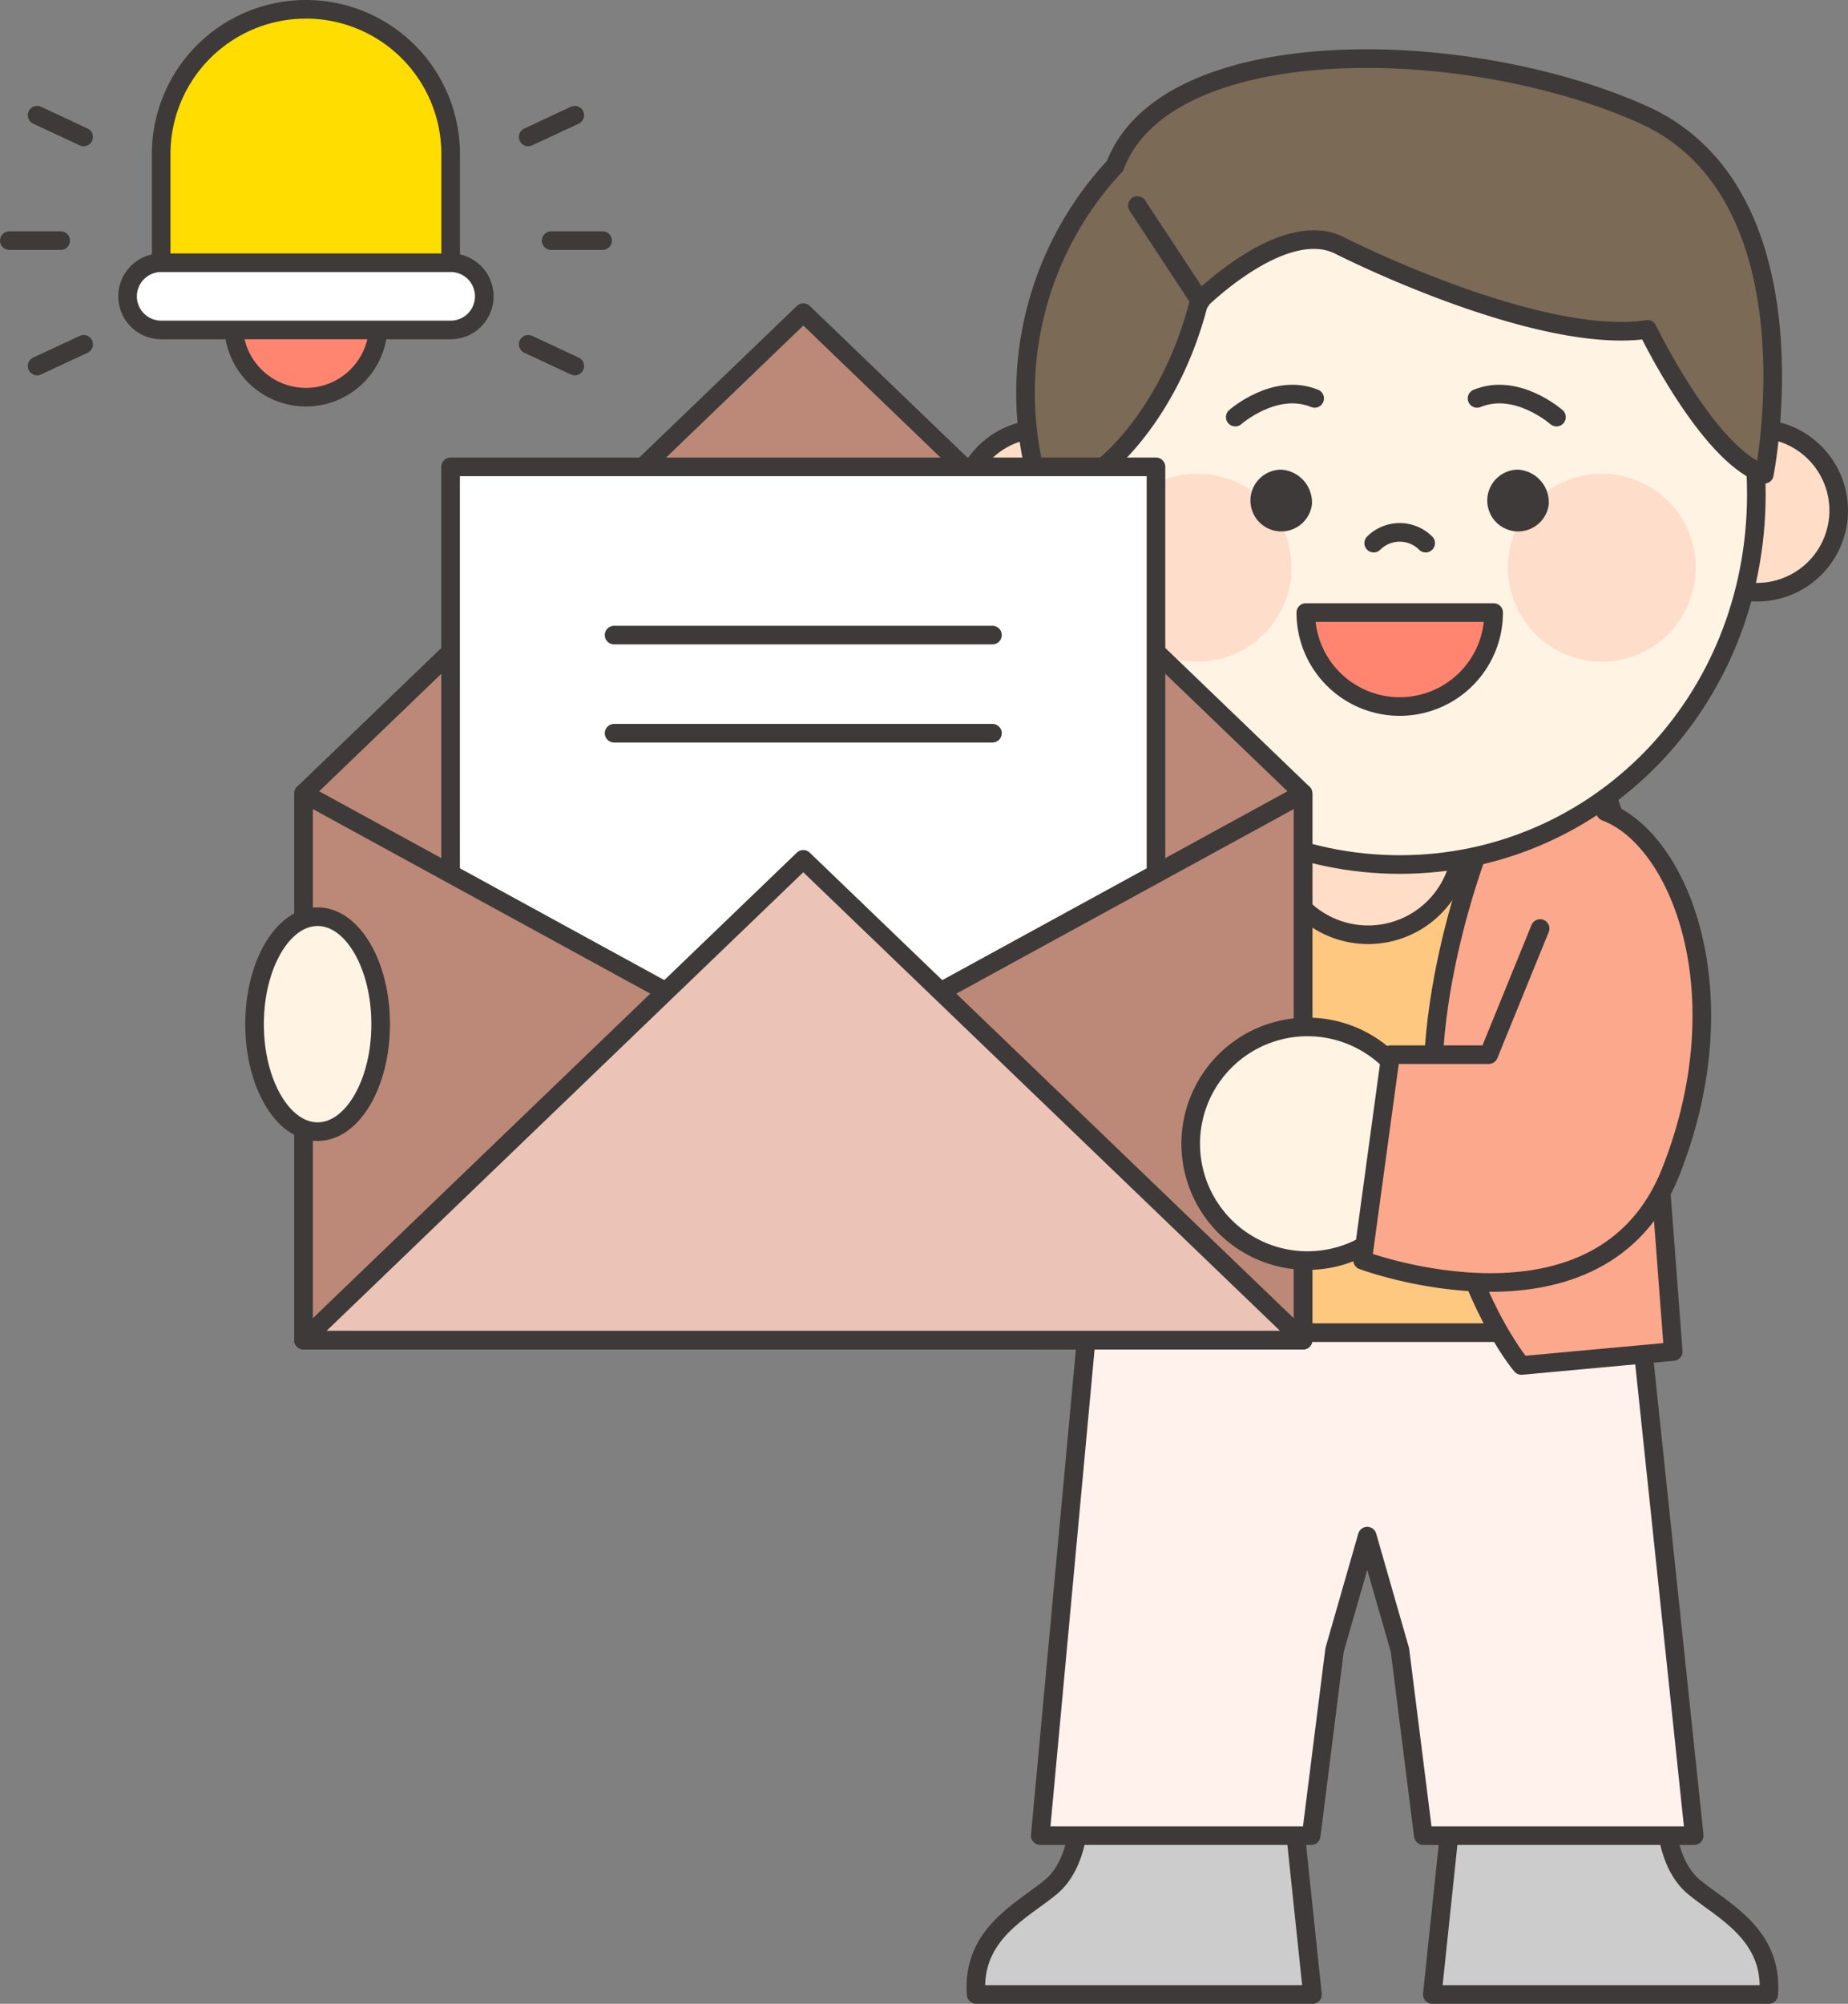 <svg xmlns="http://www.w3.org/2000/svg" width="119.2" height="129.2" viewBox="0 0 119.2 129.2">
    <rect x="0" y="0" width="119.2" height="129.2" fill="#808080" stroke="none"/>
    <defs>
        <style>
            .cls-1{fill:#ccc}.cls-1,.cls-10,.cls-11,.cls-12,.cls-13,.cls-4,.cls-5,.cls-6,.cls-9{stroke:#3e3a39;stroke-linecap:round;stroke-linejoin:round;stroke-width:1.2px}.cls-4{fill:#fca88c}.cls-5{fill:#ffddc6}.cls-6{fill:#fff3e3}.cls-7{fill:#ffddcb}.cls-8{fill:#3e3a39}.cls-9{fill:none}.cls-10{fill:#ff8571}.cls-11{fill:#7a6a56}.cls-12{fill:#bc8877}.cls-13{fill:#fff}
        </style>
    </defs>
    <g id="imgNocaregiver" transform="translate(-453.881 -199.902)">
        <g id="그룹_7371" transform="translate(454.481 200.502)">
            <path id="패스_21022" d="M607.5 472.523s0 3.013-1.808 4.519-5.122 3.013-4.821 6.93h21.694l-1.206-11.449" class="cls-1" transform="translate(-538.507 -355.973)"/>
            <path id="패스_21023" d="M685.07 472.523s0 3.013 1.808 4.519 5.123 3.013 4.822 6.93H670l1.205-11.449" class="cls-1" transform="translate(-578.214 -355.973)"/>
            <path id="패스_21024" fill="#fff1ec" stroke="#3e3a39" stroke-linecap="round" stroke-linejoin="round" stroke-width="1.2px" d="M613.817 398.433l-3.039 32.843h17.476l1.507-11.968 2.108-7.342 2.109 7.342 1.507 11.968h17.476l-3.461-32.843" transform="translate(-544.279 -313.52)"/>
            <path id="사각형_2919" fill="#ffc881" stroke="#3e3a39" stroke-linecap="round" stroke-linejoin="round" stroke-width="1.2px" d="M0 0H26.214V39.171H0z" transform="translate(74.219 46.155)"/>
            <path id="패스_21025" d="M673.681 316.46s-4.821 11.149-3.314 20.79 5.423 14.162 5.423 14.162l9.792-.9-2.259-29.83-3.013-9.039" class="cls-4" transform="translate(-578.255 -263.969)"/>
            <path id="패스_21026" d="M658.113 317.666a6.026 6.026 0 1 0-6.026 6.026 6.026 6.026 0 0 0 6.026-6.026z" class="cls-5" transform="translate(-564.44 -264.021)"/>
            <g id="그룹_7363" transform="translate(61.371 7.382)">
                <g id="그룹_7362">
                    <g id="그룹_7361">
                        <g id="그룹_7359">
                            <g id="그룹_7357">
                                <g id="그룹_7356" transform="translate(0 19.666)">
                                    <path id="패스_21027" d="M609.3 269.112a5.268 5.268 0 1 0-5.268 5.268 5.268 5.268 0 0 0 5.268-5.268z" class="cls-5" transform="translate(-598.769 -263.844)"/>
                                    <path id="패스_21028" d="M717.247 269.112a5.268 5.268 0 1 0-5.268 5.268 5.268 5.268 0 0 0 5.268-5.268z" class="cls-5" transform="translate(-660.618 -263.844)"/>
                                </g>
                                <path id="패스_21029" d="M657.213 241.669c0 13.48-10.3 23.881-23 23.881s-23-10.4-23-23.881 10.3-23.88 23-23.88 23 10.4 23 23.88z" class="cls-6" transform="translate(-605.896 -217.789)"/>
                            </g>
                            <g id="그룹_7358" transform="translate(9.218 22.563)">
                                <path id="패스_21030" d="M632.473 276.686a6.058 6.058 0 1 1-6.058-6.058 6.058 6.058 0 0 1 6.058 6.058z" class="cls-7" transform="translate(-620.357 -270.628)"/>
                                <path id="패스_21031" d="M693.537 276.686a6.058 6.058 0 1 1-6.058-6.058 6.058 6.058 0 0 1 6.058 6.058z" class="cls-7" transform="translate(-655.346 -270.628)"/>
                            </g>
                        </g>
                        <g id="그룹_7360" transform="translate(18.7 22.3)">
                            <path id="패스_21032" d="M646.514 272.25a1.991 1.991 0 1 1-1.976-2.238 2.12 2.12 0 0 1 1.976 2.238z" class="cls-8" transform="translate(-642.562 -270.012)"/>
                            <path id="패스_21033" d="M682.288 272.25a1.991 1.991 0 1 1-1.975-2.238 2.119 2.119 0 0 1 1.975 2.238z" class="cls-8" transform="translate(-663.06 -270.012)"/>
                        </g>
                    </g>
                    <path id="패스_21034" d="M664.5 280.175a2.372 2.372 0 0 0-3.353 0" class="cls-9" transform="translate(-634.512 -253.137)"/>
                </g>
                <path id="패스_21035" d="M650.89 291.592a6.058 6.058 0 1 0 12.116 0z" class="cls-10" transform="translate(-628.634 -260.077)"/>
            </g>
            <path id="패스_21036" d="M613.693 234.146s4.218-3.314 6.027-10.546c0 0 5.423-5.424 9.039-3.616s13.86 6.327 19.887 5.423c0 0 3.917 8.135 7.532 9.341 0 0 3.616-18.079-7.834-23.2s-30.734-5.424-34.048 3.314a21.46 21.46 0 0 0-5.122 19.886" class="cls-11" transform="translate(-542.976 -204.767)"/>
            <g id="그룹_7365" transform="translate(18.981 19.559)">
                <g id="그룹_7364">
                    <path id="패스_21037" d="M563.6 277.009l-32.232-30.995-32.233 30.995v35.25H563.6z" class="cls-12" transform="translate(-499.133 -246.014)"/>
                    <path id="사각형_2920" d="M0 0H45.498V39.472H0z" class="cls-13" transform="translate(9.484 9.943)"/>
                    <path id="패스_21038" d="M499.133 318.6v35.25H563.6z" class="cls-12" transform="translate(-499.133 -287.604)"/>
                    <path id="패스_21039" d="M563.6 318.6v35.25h-64.467z" class="cls-12" transform="translate(-499.133 -287.604)"/>
                    <path id="패스_21040" fill="#ecc4b7" stroke="#3e3a39" stroke-linecap="round" stroke-linejoin="round" stroke-width="1.2px" d="M531.365 328.563l-32.233 30.995H563.6z" transform="translate(-499.133 -293.313)"/>
                </g>
                <path id="선_766" d="M0 0L24.406 0" class="cls-9" transform="translate(20.029 20.79)"/>
                <path id="선_767" d="M0 0L24.406 0" class="cls-9" transform="translate(20.029 27.118)"/>
            </g>
            <path id="패스_21041" d="M499.661 343.971c0 3.827-1.821 6.93-4.067 6.93s-4.068-3.1-4.068-6.93 1.821-6.93 4.068-6.93 4.067 3.102 4.067 6.93z" class="cls-6" transform="translate(-475.707 -278.535)"/>
            <g id="그룹_7370">
                <g id="그룹_7366" transform="translate(7.629)">
                    <path id="패스_21042" d="M497.693 241.873a4.668 4.668 0 1 0-4.669 4.668 4.669 4.669 0 0 0 4.669-4.668z" class="cls-10" transform="translate(-481.52 -221.532)"/>
                    <path id="패스_21043" fill="#fd0" stroke="#3e3a39" stroke-linecap="round" stroke-linejoin="round" stroke-width="1.2px" d="M477.424 217.508v-7.669a9.337 9.337 0 0 1 9.337-9.337 9.337 9.337 0 0 1 9.336 9.337v7.669" transform="translate(-475.257 -200.502)"/>
                    <path id="패스_21044" d="M495.356 240.935a2.167 2.167 0 0 1-2.167 2.167h-18.673a2.168 2.168 0 0 1-2.168-2.167 2.168 2.168 0 0 1 2.168-2.168h18.673a2.167 2.167 0 0 1 2.167 2.168z" class="cls-13" transform="translate(-472.348 -222.427)"/>
                </g>
                <g id="그룹_7367" transform="translate(0 14.915)">
                    <path id="선_768" d="M3.314 0L0 0" class="cls-9"/>
                    <path id="선_769" d="M3.315 0L0 0" class="cls-9" transform="translate(34.952)"/>
                </g>
                <g id="그룹_7368" transform="translate(1.793 6.829)">
                    <path id="선_770" d="M3.004 0L0 1.401" class="cls-9" transform="translate(0 14.771)"/>
                    <path id="선_771" d="M3.004 0L0 1.401" class="cls-9" transform="translate(31.677)"/>
                </g>
                <g id="그룹_7369" transform="translate(1.793 6.829)">
                    <path id="선_772" d="M0 0L3.004 1.401" class="cls-9" transform="translate(31.677 14.771)"/>
                    <path id="선_773" d="M0 0L3.004 1.401" class="cls-9"/>
                </g>
            </g>
            <path id="패스_21045" d="M648.425 361.157a7.533 7.533 0 1 0-7.533 7.533 7.532 7.532 0 0 0 7.533-7.533z" class="cls-6" transform="translate(-557.155 -288.01)"/>
            <path id="패스_21046" d="M670.918 328.7l-3.315 8.135h-6.327l-1.808 13.258s15.367 5.725 19.886-5.725.6-21.393-4.219-23.2" class="cls-4" transform="translate(-572.177 -269.432)"/>
        </g>
        <path id="선_774" d="M0 0L4.068 6.179" class="cls-11" transform="translate(527.244 213.157)"/>
        <path id="패스_21047" d="M640.06 259.9s2.562-2.26 5.123-1.205" class="cls-9" transform="translate(-106.503 -33.104)"/>
        <path id="패스_21048" d="M681.875 259.9s-2.561-2.26-5.122-1.205" class="cls-9" transform="translate(-127.599 -33.104)"/>
    </g>
</svg>
